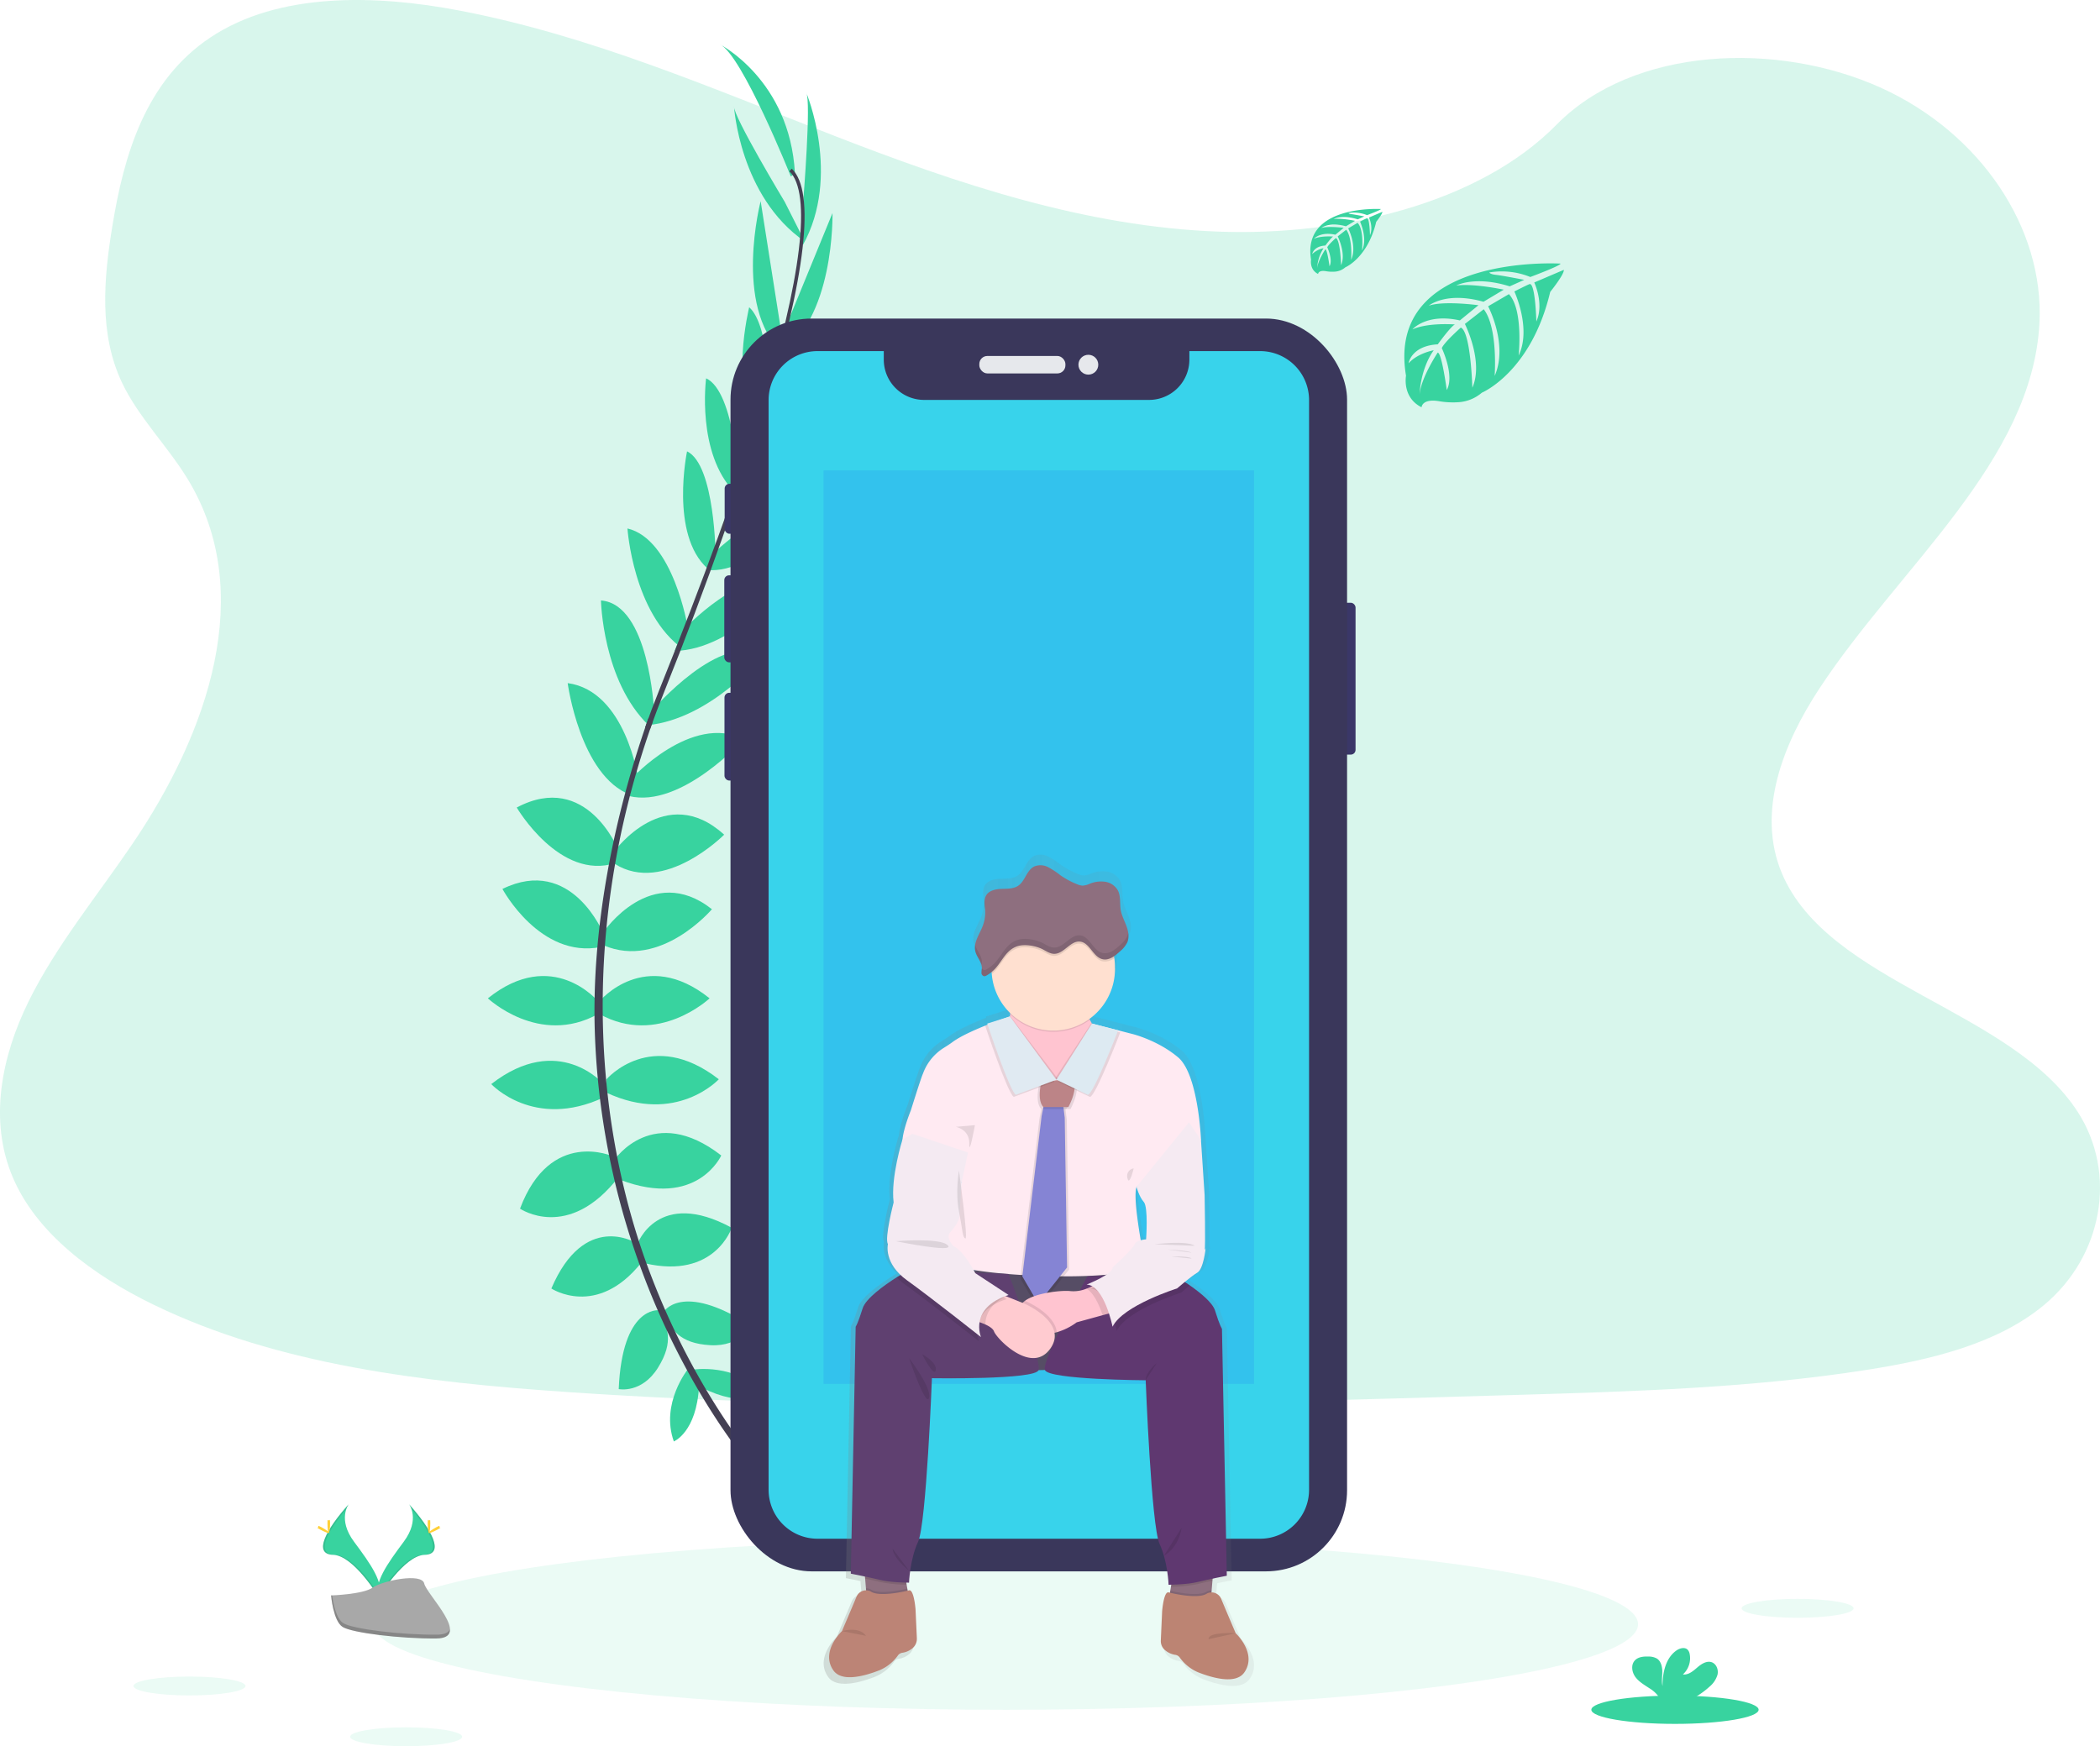 <?xml version="1.0" encoding="UTF-8" standalone="no"?>
<svg
   xmlns:dc="http://purl.org/dc/elements/1.1/"
   xmlns:cc="http://creativecommons.org/ns#"
   xmlns:rdf="http://www.w3.org/1999/02/22-rdf-syntax-ns#"
   xmlns:svg="http://www.w3.org/2000/svg"
   xmlns="http://www.w3.org/2000/svg"
   xmlns:sodipodi="http://sodipodi.sourceforge.net/DTD/sodipodi-0.dtd"
   xmlns:inkscape="http://www.inkscape.org/namespaces/inkscape"
   id="ae7ad495-543d-4c4b-9483-8059c5566fe6"
   data-name="Layer 1"
   width="1009.54"
   height="839.64"
   viewBox="0 0 1009.54 839.64"
   version="1.1"
   sodipodi:docname="bg.svg"
   inkscape:version="0.92.4 5da689c313, 2019-01-14">
  <sodipodi:namedview
     pagecolor="#ffffff"
     bordercolor="#666666"
     borderopacity="1"
     objecttolerance="10"
     gridtolerance="10"
     guidetolerance="10"
     inkscape:pageopacity="0"
     inkscape:pageshadow="2"
     inkscape:window-width="1366"
     inkscape:window-height="709"
     id="namedview256"
     showgrid="false"
     inkscape:zoom="0.56214567"
     inkscape:cx="692.28075"
     inkscape:cy="340.33136"
     inkscape:window-x="0"
     inkscape:window-y="0"
     inkscape:window-maximized="1"
     inkscape:current-layer="ae7ad495-543d-4c4b-9483-8059c5566fe6" />
  <defs
     id="defs9">
    <linearGradient
       id="f9d7795c-47ab-4264-adf8-fc9a284cd87a"
       x1="491.14"
       y1="640.96"
       x2="698.09"
       y2="640.96"
       gradientUnits="userSpaceOnUse">
      <stop
         offset="0"
         stop-color="gray"
         stop-opacity="0.25"
         id="stop2" />
      <stop
         offset="0.54"
         stop-color="gray"
         stop-opacity="0.12"
         id="stop4" />
      <stop
         offset="1"
         stop-color="gray"
         stop-opacity="0.1"
         id="stop6" />
    </linearGradient>
    <filter
       inkscape:collect="always"
       style="color-interpolation-filters:sRGB"
       id="filter4888"
       x="-0.03"
       width="1.06"
       y="-0.03"
       height="1.06">
      <feGaussianBlur
         inkscape:collect="always"
         stdDeviation="0.748"
         id="feGaussianBlur4890" />
    </filter>
  </defs>
  <title
     id="title11">personalization</title>
  <path
     d="M681.78,141.58c-64.72-2.25-126.36-23.14-185.22-46S379.4,47.39,316.23,35.28c-40.63-7.79-87.1-8.89-119.83,12.89-31.51,21-41.69,57.15-47.16,90.73-4.12,25.26-6.54,51.85,4.74,75.49,7.84,16.42,21.74,30.22,31.36,45.95,33.47,54.72,9.81,122.2-26.45,175.63-17,25.07-36.75,49-49.88,75.66s-19.2,57.25-7.71,84.47c11.38,27,38.51,47.24,67.9,61.49,59.69,28.95,130,37.23,198.61,41.92,151.83,10.39,304.46,5.89,456.69,1.39,56.34-1.67,112.92-3.36,168.34-12.07,30.78-4.84,62.55-12.51,84.9-31.05,28.36-23.53,35.39-63.37,16.38-92.88-31.88-49.49-120-61.78-142.31-114.89-12.26-29.24.33-61.8,18.16-88.92,38.24-58.16,102.33-109.19,105.7-175.67,2.32-45.66-28.49-91.39-76.13-113-49.93-22.64-119.18-19.8-156,17.69C805.59,128.71,738.93,143.56,681.78,141.58Z"
     transform="translate(-95.23 -30.18)"
     fill="#38d39f"
     opacity="0.1"
     id="path13"
     style="opacity:0.196" />
  <ellipse
     cx="483.49"
     cy="780.99"
     rx="303.97"
     ry="41.12"
     fill="#38d39f"
     opacity="0.1"
     id="ellipse15" />
  <path
     d="M428.24,688.75s21-3.36,33.6,11.48c0,0-9.24,7.28-29.12-2.8Z"
     transform="translate(-95.23 -30.18)"
     fill="#38d39f"
     id="path17" />
  <path
     d="M426,688.42S412.6,705,419.17,723.27c0,0,10.92-4.37,12.11-26.63Z"
     transform="translate(-95.23 -30.18)"
     fill="#38d39f"
     id="path19" />
  <path
     d="M414,661.31s8.4-15.4,42,6.16c0,0-4.48,10.36-19.32,9.52S417.87,669.43,414,661.31Z"
     transform="translate(-95.23 -30.18)"
     fill="#38d39f"
     id="path21" />
  <path
     d="M411.79,660.2s-17.43-2-19.12,37.9c0,0,11.05,2.3,18.9-10.33S416.17,668.08,411.79,660.2Z"
     transform="translate(-95.23 -30.18)"
     fill="#38d39f"
     id="path23" />
  <path
     d="M401.63,628.38s9.8-27.17,45.37-7.85c0,0-8.12,24.93-41.73,17.09Z"
     transform="translate(-95.23 -30.18)"
     fill="#38d39f"
     id="path25" />
  <path
     d="M390.71,587.77s18.48-27.44,51.25-2c0,0-11.48,25.76-48.45,11.76Z"
     transform="translate(-95.23 -30.18)"
     fill="#38d39f"
     id="path27" />
  <path
     d="M386.79,549.13s21.56-25.2,54,0c0,0-20.45,22.12-54,6.44Z"
     transform="translate(-95.23 -30.18)"
     fill="#38d39f"
     id="path29" />
  <path
     d="M383.43,511.61s21.84-26.33,52.93-1.4c0,0-24.65,23.24-52.93,7.56Z"
     transform="translate(-95.23 -30.18)"
     fill="#38d39f"
     id="path31" />
  <path
     d="M385.39,478.28s23-33.88,52.09-10.92c0,0-24.65,29.13-52.09,17.36Z"
     transform="translate(-95.23 -30.18)"
     fill="#38d39f"
     id="path33" />
  <path
     d="M390.71,439.36s24.36-33.6,52.65-7.84c0,0-28.85,29.12-52.65,14Z"
     transform="translate(-95.23 -30.18)"
     fill="#38d39f"
     id="path35" />
  <path
     d="M398.84,404.57s28.83-31.57,54-19c0,0-30.06,33.53-55.26,27.37Z"
     transform="translate(-95.23 -30.18)"
     fill="#38d39f"
     id="path37" />
  <path
     d="M408.91,371.6s33.33-38.65,52.65-25.77c0,0-24.52,30-55,33.05Z"
     transform="translate(-95.23 -30.18)"
     fill="#38d39f"
     id="path39" />
  <path
     d="M423.46,333.34s29.14-31.58,50.42-23.74c0,0-24.92,32.77-54.33,33.61Z"
     transform="translate(-95.23 -30.18)"
     fill="#38d39f"
     id="path41" />
  <path
     d="M436.64,297.56s32.2-30.24,46.2-24.92c0,0-23.24,33.6-47.6,31.64Z"
     transform="translate(-95.23 -30.18)"
     fill="#38d39f"
     id="path43" />
  <path
     d="M449.52,264.52s27.72-36.12,42.84-33.32c0,0-16.8,32.2-42.84,37Z"
     transform="translate(-95.23 -30.18)"
     fill="#38d39f"
     id="path45" />
  <path
     d="M463.49,220s24.51-27.7,37.74-27.63c0,0-19.34,37-38.74,36.66Z"
     transform="translate(-95.23 -30.18)"
     fill="#38d39f"
     id="path47" />
  <path
     d="M471.78,190.31l23.66-57.68s1.19,52.14-26.68,68.38Z"
     transform="translate(-95.23 -30.18)"
     fill="#38d39f"
     id="path49" />
  <path
     d="M481.38,126.7s3.92-48.16,1.4-52.08c0,0,16.93,40-1.56,73.36Z"
     transform="translate(-95.23 -30.18)"
     fill="#38d39f"
     id="path51" />
  <path
     d="M400.72,627.73s-24.55-15.21-40.43,22c0,0,21.84,14.5,43.31-12.51Z"
     transform="translate(-95.23 -30.18)"
     fill="#38d39f"
     id="path53" />
  <path
     d="M389.93,586.22s-30.1-13.73-44.71,25.12c0,0,23.26,16,47.45-15.3Z"
     transform="translate(-95.23 -30.18)"
     fill="#38d39f"
     id="path55" />
  <path
     d="M385.39,551.44s-21.56-25.2-54,0c0,0,20.44,22.12,54,6.44Z"
     transform="translate(-95.23 -30.18)"
     fill="#38d39f"
     id="path57" />
  <path
     d="M382.7,511.61s-21.85-26.33-52.93-1.4c0,0,24.64,23.24,52.93,7.56Z"
     transform="translate(-95.23 -30.18)"
     fill="#38d39f"
     id="path59" />
  <path
     d="M385.39,479.24s-15.32-37.95-48.62-21.63c0,0,18,33.66,47.27,27.93Z"
     transform="translate(-95.23 -30.18)"
     fill="#38d39f"
     id="path61" />
  <path
     d="M392.64,439.17s-15.22-38.61-49-20.71c0,0,20.68,35.39,47.5,26.68Z"
     transform="translate(-95.23 -30.18)"
     fill="#38d39f"
     id="path63" />
  <path
     d="M402.08,404.77s-6-42.34-33.95-46.13c0,0,5.93,44.64,30.22,53.75Z"
     transform="translate(-95.23 -30.18)"
     fill="#38d39f"
     id="path65" />
  <path
     d="M409.63,371.67s-2.35-51-25.5-52.77c0,0,.78,38.7,22.89,60Z"
     transform="translate(-95.23 -30.18)"
     fill="#38d39f"
     id="path67" />
  <path
     d="M425.87,331.88s-6.91-42.4-29-47.59c0,0,2.74,41.07,26.81,58Z"
     transform="translate(-95.23 -30.18)"
     fill="#38d39f"
     id="path69" />
  <path
     d="M439.26,297.87s-.24-44.18-13.74-50.67c0,0-8.37,40,9.83,56.31Z"
     transform="translate(-95.23 -30.18)"
     fill="#38d39f"
     id="path71" />
  <path
     d="M450.55,264s-1.9-45.5-15.87-51.91c0,0-4.79,36,13.77,54.88Z"
     transform="translate(-95.23 -30.18)"
     fill="#38d39f"
     id="path73" />
  <path
     d="M465.45,223.6s-.09-37-10.07-45.68c0,0-9.92,40.54,4.86,53.12Z"
     transform="translate(-95.23 -30.18)"
     fill="#38d39f"
     id="path75" />
  <path
     d="M470.6,188.49l-9.7-61.59s-13.2,50.47,10.16,72.7Z"
     transform="translate(-95.23 -30.18)"
     fill="#38d39f"
     id="path77" />
  <path
     d="M472.5,127.28s-24.93-41.39-24.41-46c0,0,2.64,43.4,34,65Z"
     transform="translate(-95.23 -30.18)"
     fill="#38d39f"
     id="path79" />
  <path
     d="M475.42,115.06S451.9,56.25,441.26,51.49c0,0,33.6,17.08,36.12,61.89Z"
     transform="translate(-95.23 -30.18)"
     fill="#38d39f"
     id="path81" />
  <path
     d="M462.36,229.35l-1.61-.49c19.85-64.73,24.81-106,13.95-116.34l1.16-1.22C487.36,122.21,482.7,163,462.36,229.35Z"
     transform="translate(-95.23 -30.18)"
     fill="#444053"
     id="path83" />
  <path
     d="M407.7,380.87l-2.37-.84c2.1-5.93,4.37-11.95,6.75-17.89,20.72-51.64,38.36-99.67,49.67-136.55l2.07-1c-11.33,36.95-28.65,86.83-49.4,138.53C412.05,369,409.79,375,407.7,380.87Z"
     transform="translate(-95.23 -30.18)"
     fill="#444053"
     id="path85" />
  <path
     d="M457.79,737.2c-.32-.36-32.5-36.58-54.92-98.44A364.43,364.43,0,0,1,381.17,526c-1.54-48.13,8.56-101.87,25.86-150.68l1.88,2.2c-38.83,109.56-23.4,203.45-2.94,260,22.2,61.29,54,97.13,54.32,97.48Z"
     transform="translate(-95.23 -30.18)"
     fill="#444053"
     id="path87" />
  <rect
     x="642.8"
     y="289.82"
     width="8.86"
     height="73.02"
     rx="2.29"
     ry="2.29"
     fill="#3a3768"
     id="rect89" />
  <rect
     x="348.37"
     y="232.61"
     width="4.97"
     height="24.04"
     rx="2.29"
     ry="2.29"
     fill="#3a3768"
     id="rect91" />
  <rect
     x="348.19"
     y="276.63"
     width="5.6"
     height="41.84"
     rx="2.29"
     ry="2.29"
     fill="#3a3768"
     id="rect93" />
  <rect
     x="348.28"
     y="333.11"
     width="5.33"
     height="42.2"
     rx="2.29"
     ry="2.29"
     fill="#3a3768"
     id="rect95" />
  <rect
     x="351.18"
     y="153.17"
     width="296.4"
     height="602.39"
     rx="38.99"
     ry="38.99"
     fill="#3a3768"
     id="rect97"
     style="fill:#3a375b;fill-opacity:1" />
  <path
     d="M701,199H667v4.09a19.38,19.38,0,0,1-19.39,19.38H539.48a19.38,19.38,0,0,1-19.39-19.38V199H488.26a23.54,23.54,0,0,0-23.54,23.54V746.51a23.54,23.54,0,0,0,23.54,23.54H701a23.54,23.54,0,0,0,23.54-23.54V222.58A23.54,23.54,0,0,0,701,199Z"
     transform="translate(-95.23 -30.18)"
     fill="#38d39f"
     id="path99"
     style="opacity:1;fill:#38d3eb;fill-opacity:1" />
  <rect
     x="470.79"
     y="171.16"
     width="41.39"
     height="8.4"
     rx="3.87"
     ry="3.87"
     fill="#e6e8ec"
     id="rect101" />
  <circle
     cx="523.21"
     cy="175.36"
     r="4.77"
     fill="#e6e8ec"
     id="circle103" />
  <path
     d="M845.43,156.93s-84.2-5.08-74.28,53.92c0,0-2,10.43,7.48,15.16,0,0,.15-4.37,8.64-2.88a39.5,39.5,0,0,0,9.15.44A19.06,19.06,0,0,0,807.6,219h0s23.67-9.78,32.87-48.46c0,0,6.81-8.44,6.54-10.61L832.8,166s4.86,10.25,1,18.77c0,0-.46-18.4-3.19-18-.55.08-7.38,3.55-7.38,3.55s8.35,17.85,2.05,30.83c0,0,2.39-22-4.66-29.54l-10,5.84s9.76,18.44,3.14,33.49c0,0,1.7-23.08-5.25-32.07l-9.06,7.07s9.17,18.17,3.58,30.65c0,0-.73-26.86-5.54-28.89,0,0-7.93,7-9.14,9.86,0,0,6.28,13.2,2.38,20.16,0,0-2.39-17.9-4.35-18,0,0-7.9,11.86-8.72,20,0,0,.34-12.09,6.81-21.12,0,0-7.64,1.31-12.1,6.26,0,0,1.23-8.38,14.05-9.12,0,0,6.53-9,8.27-9.54,0,0-12.74-1.07-20.47,2.36,0,0,6.8-7.91,22.81-4.31l8.95-7.31s-16.78-2.29-23.9.24c0,0,8.19-7,26.31-1.9l9.74-5.82s-14.31-3.08-22.83-2c0,0,9-4.85,25.69.41l7-3.13s-10.48-2.06-13.55-2.39-3.23-1.17-3.23-1.17a36.35,36.35,0,0,1,19.69,2.19S845.68,157.86,845.43,156.93Z"
     transform="translate(-95.23 -30.18)"
     fill="#38d39f"
     id="path105" />
  <path
     d="M759.06,130.69s-38-2.29-33.56,24.37c0,0-.89,4.71,3.38,6.85,0,0,.07-2,3.91-1.31a17.51,17.51,0,0,0,4.13.2,8.56,8.56,0,0,0,5.05-2.08h0s10.7-4.42,14.86-21.9c0,0,3.07-3.81,2.95-4.79l-6.42,2.74s2.19,4.63.47,8.48c0,0-.21-8.31-1.44-8.12-.25,0-3.34,1.61-3.34,1.61s3.78,8.07.93,13.93c0,0,1.08-9.94-2.11-13.35L743.35,140s4.41,8.33,1.42,15.13c0,0,.77-10.43-2.37-14.49l-4.09,3.2s4.14,8.21,1.62,13.85c0,0-.34-12.14-2.51-13.06,0,0-3.58,3.16-4.13,4.46,0,0,2.84,6,1.08,9.11,0,0-1.08-8.09-2-8.13,0,0-3.57,5.36-3.94,9a19.52,19.52,0,0,1,3.08-9.54,10.76,10.76,0,0,0-5.47,2.83s.56-3.79,6.35-4.12c0,0,3-4.07,3.74-4.32,0,0-5.76-.48-9.25,1.07,0,0,3.07-3.57,10.3-1.95l4-3.3s-7.59-1-10.8.11c0,0,3.7-3.16,11.89-.86l4.4-2.63s-6.47-1.39-10.32-.89c0,0,4.07-2.19,11.61.18l3.15-1.41s-4.74-.93-6.13-1.08-1.46-.53-1.46-.53a16.39,16.39,0,0,1,8.9,1S759.18,131.11,759.06,130.69Z"
     transform="translate(-95.23 -30.18)"
     fill="#38d39f"
     id="path107" />
  <rect
     x="395.91"
     y="226.18"
     width="206.95"
     height="439.24"
     opacity="0.1"
     id="rect109"
     style="fill:#0000ff;opacity:0.083" />
  <path
     d="M691.75,818.22s-4.88-11.36-7.06-16.6c-1.23-3-3.31-3.5-4.9-3.43l.09-1,.39-4.73.08-1c3.77-.79,7-1.41,7-1.41L685,668.73s-1-1.28-3.42-9c-1.2-3.85-7-8.58-12.42-12.35-.85-.59-1.68-1.15-2.5-1.69a62.39,62.39,0,0,1,6.21-4.58c3.08-1.79,4.1-12,4.1-12l-.51,1c.51-1,0-27.07,0-27.07l-1.8-27.06s-1.28-32.17-11.28-40.6S640.75,524,640.75,524l-7-1.8h0l-12.9-3.31c-.36-.59-.71-1.21-1-1.86-.13-.25-.25-.51-.37-.77a30.2,30.2,0,0,0,12.75-24.65,29.73,29.73,0,0,0-.39-4.84c0-.3-.11-.61-.17-.91a25.2,25.2,0,0,0,3-2.41,13.63,13.63,0,0,0,3.66-4.49h0a7.57,7.57,0,0,0,.34-1.05c0-.1,0-.2.06-.31s.09-.53.12-.8c0-.1,0-.2,0-.3,0-.29,0-.59,0-.88,0-.07,0-.14,0-.22,0-.33-.05-.66-.1-1a.13.13,0,0,0,0-.06h0a17.21,17.21,0,0,0-.9-3.4c-1-2.58-2.3-5-2.77-7.75-.58-3.25.09-6.8-1.46-9.72a8.67,8.67,0,0,0-6.09-4.19,14.35,14.35,0,0,0-7.52.86,10.7,10.7,0,0,1-3.71,1,7.75,7.75,0,0,1-2.71-.66,40.19,40.19,0,0,1-8.4-4.51,40.22,40.22,0,0,0-6-3.92,8.12,8.12,0,0,0-6.92-.28c-3.7,1.88-4.4,7.12-7.84,9.43-2.37,1.6-5.46,1.44-8.32,1.54s-6.1.81-7.51,3.29c-1,1.72-.76,3.77-.57,5.78l.06.68c0,.24,0,.49.06.73a18.37,18.37,0,0,1-1.13,7.56c-1.38,3.66-4,7.27-3.91,11h0a7.66,7.66,0,0,0,.23,1.76,8.45,8.45,0,0,0,.28.85h0a37.24,37.24,0,0,0,1.85,3.61l.09.16c.07.14.14.28.2.42s.18.38.25.57.08.19.11.28.13.37.18.56a5.36,5.36,0,0,1,.21,1.74,16.2,16.2,0,0,0-.19,2.29,1.68,1.68,0,0,0,1.34,1.63,2.23,2.23,0,0,0,1.16-.36,18.57,18.57,0,0,0,2.55-1.75c0,.32,0,.64.06,1a30.26,30.26,0,0,0,9.09,18.83c0,.31,0,.63-.07,1s-.05.72-.07,1.09h0l-11.2,3.52s.06.2.18.54l-1.18.47h0c-5.81,2.35-12.28,5.27-15.9,7.92-1.6,1.16-3.06,2.11-4.37,2.9a25,25,0,0,0-10.36,12.55l-.15.38c-1,2.29-5.9,17.87-5.9,17.87s-3.59,8.68-4.11,14.3c0,0-5.9,18.63-4.36,30.89,0,0-4.62,17.62-2.82,20.42,0,0-1.84,7.58,6.24,15.21-.59.36-1.23.75-1.9,1.18-6.26,3.94-15.29,10.33-16.83,15.26-2.39,7.67-3.42,9-3.42,9L501.88,789s3.23.62,7,1.4l.08,1,.39,4.72.09,1c-1.59-.07-3.67.48-4.9,3.44-2.19,5.23-7,16.58-7,16.58s-10.77,10-4.24,19.28a6.68,6.68,0,0,0,1,1.16c4.69,4.26,14.69,1.53,21.8-1.25a21.26,21.26,0,0,0,9-7.26,3.42,3.42,0,0,1,2.4-1.33,9.8,9.8,0,0,0,4.47-1.95,6,6,0,0,0,2.46-5,.76.76,0,0,1,0-.15l-.63-14.23s-.77-9.94-3.22-9.3l-.63.15-.17-1h0l-.33-1.93-.17-1,1.36,0s.34-11.24,4.45-20.08S541.9,693,541.9,693s50.87.83,52.57-3.94v0c1,0,2.09,0,3.13-.07,1.71,4.77,49.72,5,49.72,5s2.73,71.49,6.83,80.34a40.82,40.82,0,0,1,2.15,5.86h0a65.41,65.41,0,0,1,2.31,14.21l1.36,0-.18,1-.33,1.92-.17,1-.65-.15c-2.43-.63-3.2,9.31-3.2,9.31l-.65,14.32a5.81,5.81,0,0,0,2.38,5,10,10,0,0,0,4.55,2,3.34,3.34,0,0,1,2.4,1.32,21.32,21.32,0,0,0,9,7.26c7.68,3,18.72,5.93,22.82.1C702.52,828.18,691.75,818.22,691.75,818.22ZM562.45,639.88v0l.12,0ZM642.8,599s1.29,4.85,3.59,7.4,1.16,18.39,1.16,18.39a14.2,14.2,0,0,0-2.68.43C643.1,614.69,641.47,603,642.8,599Z"
     transform="translate(-95.23 -30.18)"
     fill="url(#f9d7795c-47ab-4264-adf8-fc9a284cd87a)"
     id="path111" />
  <polygon
     points="436.96 768.43 416.85 770.43 416.29 763.7 415.9 759.07 415.35 752.3 434.35 753.3 435.86 761.99 436.18 763.88 436.19 763.88 436.96 768.43"
     fill="#8e6f7f"
     id="polygon113" />
  <polygon
     points="583.41 753.31 582.86 760.07 582.48 764.7 581.91 771.43 561.79 769.43 562.59 764.88 562.9 763 564.41 754.31 583.41 753.31"
     fill="#8e6f7f"
     id="polygon115" />
  <path
     d="M657.33,686.1l-59.8,2.81q-4.08.2-8.16,0l-57.13-2.8V640.85H657.33Z"
     transform="translate(-95.23 -30.18)"
     fill="#5f5570"
     id="path117" />
  <path
     d="M657.33,686.1l-59.8,2.81q-4.08.2-8.16,0l-57.13-2.8V640.85H657.33Z"
     transform="translate(-95.23 -30.18)"
     opacity="0.1"
     id="path119" />
  <path
     d="M580.75,518.91s-19.92,6.69-27.42,12.19c-1.56,1.14-3,2.08-4.26,2.85A24.4,24.4,0,0,0,539,546.23c-.05.14-.1.26-.15.37-1,2.25-5.75,17.5-5.75,17.5s-3.5,8.5-4,14,28.5,20.25,28.5,20.25-14,30.5-7.75,38.25,97.5,11.5,95.5,0-5.5-30.5-3.75-35.75l31-22.5s-1.25-31.5-11-39.75-22-11.25-22-11.25l-19.41-5s-6.84,17-14.34,19.25S581.92,533.46,580.75,518.91Z"
     transform="translate(-95.23 -30.18)"
     fill="#eaeaf2"
     id="path121"
     style="fill:#ffeaf2;fill-opacity:1" />
  <path
     d="M608.73,547.54s-8.46,7.06-12.9,0c0,0-4,11.94,0,15.94l-.15.81-.71,3.56-9.26,77L593.33,658,607.2,640.6l-1.12-72-.5-4.13-.12-1h2.37S614.12,552.6,608.73,547.54Z"
     transform="translate(-95.23 -30.18)"
     opacity="0.1"
     id="path123" />
  <path
     d="M610.73,547.54s-8.46,7.06-12.9,0c0,0-4,11.94,0,15.94l-.15.81-.71,3.56-9.26,77L595.33,658,609.2,640.6l-1.12-72-.5-4.13-.12-1h2.37S616.12,552.6,610.73,547.54Z"
     transform="translate(-95.23 -30.18)"
     opacity="0.1"
     id="path125" />
  <polygon
     points="512.97 609.43 499.1 626.8 491.46 613.72 500.73 536.68 501.44 533.12 501.6 532.3 502.85 529.06 511.23 532.3 511.35 533.3 511.85 537.43 512.97 609.43"
     fill="#bc8487"
     id="polygon127"
     style="fill:#8584d4;fill-opacity:1" />
  <path
     d="M531.09,792.16a67.93,67.93,0,0,1-12.85-1.31c-2.09-.52-4.71-1.1-7.1-1.61l-.56-6.77,19,1Z"
     transform="translate(-95.23 -30.18)"
     opacity="0.1"
     id="path129" />
  <path
     d="M594.48,689c-1.66,4.67-51.24,3.85-51.24,3.85s-2.66,70-6.66,78.67-4.34,19.66-4.34,19.66-8.66,0-14-1.33-14-3-14-3l2.34-118.75s1-1.25,3.33-8.76c1.5-4.83,10.3-11.09,16.39-15,3.4-2.14,5.94-3.54,5.94-3.54l29.58,1.2,18.26.74S596.15,684.33,594.48,689Z"
     transform="translate(-95.23 -30.18)"
     fill="#5f5570"
     id="path131"
     style="fill:#5f4070;fill-opacity:1" />
  <path
     d="M532.2,798.6l-20.12,2-.57-6.73a6,6,0,0,1,2.19.48c3.67,2.64,14.16.54,17.71-.3h0Z"
     transform="translate(-95.23 -30.18)"
     opacity="0.1"
     id="path133" />
  <path
     d="M536,818.05a5.87,5.87,0,0,1-2.41,4.89,9.55,9.55,0,0,1-4.35,1.91,3.25,3.25,0,0,0-2.33,1.3,20.87,20.87,0,0,1-8.8,7.11c-6.93,2.72-16.68,5.39-21.25,1.22a6.32,6.32,0,0,1-1-1.13c-6.37-9.12,4.13-18.88,4.13-18.88s4.74-11.12,6.87-16.24a5,5,0,0,1,6.87-2.88c4,2.88,16.13.12,18.5-.49s3.13,9.11,3.13,9.11L536,817.9A.76.76,0,0,0,536,818.05Z"
     transform="translate(-95.23 -30.18)"
     fill="#bc8487"
     id="path135"
     style="fill:#bc8476;fill-opacity:1" />
  <path
     d="M678.65,783.48l-.56,6.76c-2.39.51-5,1.09-7.11,1.61a68.11,68.11,0,0,1-12.84,1.32l1.51-8.69Z"
     transform="translate(-95.23 -30.18)"
     opacity="0.1"
     id="path137" />
  <path
     d="M685,787.85s-8.66,1.67-14,3-14,1.33-14,1.33-.33-11-4.33-19.66S646,693.85,646,693.85s-46.78-.27-48.45-4.94,20.39-45,20.39-45l13.45-.7L657,641.85s5,2.72,10.24,6.39,10.93,8.33,12.1,12.1c2.33,7.51,3.33,8.76,3.33,8.76Z"
     transform="translate(-95.23 -30.18)"
     fill="#5f5570"
     id="path139"
     style="fill:#5f3870;fill-opacity:1" />
  <path
     d="M677.71,794.87l-.56,6.73-20.13-2,.8-4.55c3.55.85,14,2.94,17.7.3A6,6,0,0,1,677.71,794.87Z"
     transform="translate(-95.23 -30.18)"
     opacity="0.1"
     id="path141" />
  <path
     d="M675.52,796.35a5,5,0,0,1,6.88,2.88c2.12,5.12,6.87,16.25,6.87,16.25s10.5,9.75,4.13,18.87c-4,5.72-14.76,2.85-22.24-.09a20.74,20.74,0,0,1-8.8-7.11,3.26,3.26,0,0,0-2.34-1.3,9.81,9.81,0,0,1-4.44-2,5.72,5.72,0,0,1-2.31-4.88l.63-14s.75-9.73,3.12-9.12S671.52,799.23,675.52,796.35Z"
     transform="translate(-95.23 -30.18)"
     fill="#bc8487"
     id="path143"
     style="fill:#bc8473;fill-opacity:1" />
  <path
     d="M623.83,527.35l-20.19,21.4-.56.6-.73-.43c-4.22-2.5-25.33-15.24-23.52-19.07,1-2.18,1.59-6.72,1.9-10.63,0-.47.06-.93.1-1.38.2-3.09.25-5.49.25-5.49s38-6.5,36.5,0c-.61,2.63.3,5.59,1.59,8.18.38.75.8,1.46,1.21,2.13A33,33,0,0,0,623.83,527.35Z"
     transform="translate(-95.23 -30.18)"
     fill="#ffc4d0"
     id="path145" />
  <path
     d="M619.17,520.53a29.65,29.65,0,0,1-38.34-2.69c.2-3.09.25-5.49.25-5.49s38-6.5,36.5,0C617,515,617.88,517.94,619.17,520.53Z"
     transform="translate(-95.23 -30.18)"
     opacity="0.1"
     id="path147" />
  <path
     d="M631.24,495.64A29.67,29.67,0,0,1,572,498.46q-.12-1.4-.12-2.82a29.67,29.67,0,1,1,59.33,0Z"
     transform="translate(-95.23 -30.18)"
     fill="#ffc4d0"
     id="path149"
     style="filter:url(#filter4888);fill:#ffe0d0;fill-opacity:1" />
  <path
     d="M630.87,490.9a7.1,7.1,0,0,1-5.58,1.51c-4.58-1-6.15-8-10.83-8.48s-7.79,6-12.53,5.87c-2-.05-3.8-1.36-5.64-2.27-3.22-1.59-8.52-2.56-12-1.36-5.23,1.79-7,6.63-10.34,10.48a15.25,15.25,0,0,1-1.87,1.81q-.12-1.4-.12-2.82a29.67,29.67,0,0,1,59-4.74Z"
     transform="translate(-95.23 -30.18)"
     opacity="0.1"
     id="path151" />
  <path
     d="M596.29,486.54c1.84.9,3.6,2.22,5.64,2.27,4.73.12,7.82-6.39,12.52-5.88s6.25,7.45,10.85,8.48c3.09.7,6-1.61,8.31-3.76a13.23,13.23,0,0,0,3.57-4.39c1-2.48.48-5.34-.45-7.86s-2.24-4.94-2.7-7.59c-.56-3.18.09-6.66-1.42-9.52a8.43,8.43,0,0,0-5.94-4.1,14,14,0,0,0-7.33.83,10.37,10.37,0,0,1-3.61,1,7.64,7.64,0,0,1-2.65-.65,39.13,39.13,0,0,1-8.18-4.41,38.35,38.35,0,0,0-5.83-3.84,7.86,7.86,0,0,0-6.74-.27c-3.6,1.84-4.29,7-7.64,9.23-2.31,1.56-5.32,1.4-8.1,1.51s-6,.78-7.32,3.21c-1.18,2.09-.59,4.66-.44,7.05a18.1,18.1,0,0,1-1.11,7.4c-1.55,4.14-4.7,8.22-3.58,12.5.73,2.81,3.25,5.14,3.1,8a15.25,15.25,0,0,0-.19,2.23,1.65,1.65,0,0,0,1.31,1.6,2,2,0,0,0,1.12-.36,16.72,16.72,0,0,0,4.41-3.57c3.38-3.86,5.13-8.69,10.36-10.48C587.78,484,593.07,484.94,596.29,486.54Z"
     transform="translate(-95.23 -30.18)"
     fill="#8e6f7f"
     id="path153" />
  <path
     d="M630.7,661.1l-5.4,1.47L612.83,666a30.13,30.13,0,0,1-9.59,4.77c-7.63,1.93-12.56-2.27-16.66-8.77-1.65-2.6-.82-4.68,1.34-6.31,5.2-3.93,18.06-5.21,22-4.69a16.46,16.46,0,0,0,7.59-1.18,29.4,29.4,0,0,0,4.91-2.32Z"
     transform="translate(-95.23 -30.18)"
     fill="#ffc4d0"
     id="path155" />
  <path
     d="M630.7,661.1l-5.4,1.47c-1.55-4.67-4.1-10.53-7.75-12.78a29.4,29.4,0,0,0,4.91-2.32Z"
     transform="translate(-95.23 -30.18)"
     opacity="0.1"
     id="path157" />
  <path
     d="M667.22,648.24c-2.24,1.81-4.14,3.46-4.14,3.46s-26,8.15-31,18.4c0,0-4-20-12.5-20.25,0,0,9.15-3.59,11.79-6.66L657,641.85S662,644.57,667.22,648.24Z"
     transform="translate(-95.23 -30.18)"
     opacity="0.1"
     id="path159" />
  <path
     d="M666.83,569.85l5.75,8.5,1.75,26.5s.5,25.5,0,26.5l.5-1s-1,10-4,11.75-9.75,7.6-9.75,7.6-26,8.15-31,18.4c0,0-4-20-12.5-20.25,0,0,12.75-5,12.5-8.25,0,0,9.75-8.75,10.5-11s5.62-2.5,5.62-2.5,1.13-15.5-1.12-18-3.5-7.25-3.5-7.25Z"
     transform="translate(-95.23 -30.18)"
     fill="#eaeaf2"
     id="path161"
     style="fill:#f5eaf2;fill-opacity:1" />
  <path
     d="M603.24,670.74c-7.63,1.93-12.56-2.27-16.66-8.77-1.65-2.6-.82-4.68,1.34-6.31l.78.31S602.45,661.93,603.24,670.74Z"
     transform="translate(-95.23 -30.18)"
     opacity="0.1"
     id="path163" />
  <path
     d="M600.08,678.73c-9,12.5-25.75-4.88-27-8.38-.45-1.27-2.16-2.4-4.13-3.31a44.58,44.58,0,0,0-7.75-2.57l14.88-12.12,2.85,1.14L587.7,657S609.08,666.23,600.08,678.73Z"
     transform="translate(-95.23 -30.18)"
     fill="#ffc4d0"
     id="path165"
     style="fill:#ffcbd0;fill-opacity:1" />
  <path
     d="M578.93,653.49c-8.2,3.9-9.95,9.51-10,13.55a44.58,44.58,0,0,0-7.75-2.57l14.88-12.12Z"
     transform="translate(-95.23 -30.18)"
     opacity="0.1"
     id="path167" />
  <path
     d="M565.83,675.1s-24-19-35.5-27.25a28.12,28.12,0,0,1-4-3.46c3.4-2.14,5.94-3.54,5.94-3.54l29.58,1.2c.79,1.37,1.26,2.3,1.26,2.3l16,10.5C559.83,661.1,565.83,675.1,565.83,675.1Z"
     transform="translate(-95.23 -30.18)"
     opacity="0.1"
     id="path169" />
  <path
     d="M533.83,575.35l-4.75,2.75s-5.75,18.25-4.25,30.25c0,0-4.5,17.25-2.75,20,0,0-2.25,9.25,9.25,17.5s35.5,27.25,35.5,27.25-6-14,13.25-20.25l-16-10.5s-5.37-10.66-10.5-13c0,0-4-4-1.5-6.75s4.5-5.75,4.5-8.5,1-15.75,1-15.75l3-14Z"
     transform="translate(-95.23 -30.18)"
     fill="#eaeaf2"
     id="path171"
     style="fill:#f4eaf2;fill-opacity:1" />
  <path
     d="M606.58,563.47h-9.75a1.29,1.29,0,0,1-.16-.18l.16-.82,1.25-3.24,8.38,3.24Z"
     transform="translate(-95.23 -30.18)"
     opacity="0.1"
     id="path173" />
  <path
     d="M609.73,546.54s-8.46,7.06-12.9,0c0,0-4,11.94,0,15.94h12S615.12,551.6,609.73,546.54Z"
     transform="translate(-95.23 -30.18)"
     fill="#bc8487"
     id="path175" />
  <path
     d="M621.17,523.35l12.6,3.25s-11.94,31-14.57,31l-15.12-7.25Z"
     transform="translate(-95.23 -30.18)"
     opacity="0.1"
     id="path177" />
  <path
     d="M623.83,527.35l-20.19,21.4-.56.6-.73-.43L620,522l.43.71A33,33,0,0,0,623.83,527.35Z"
     transform="translate(-95.23 -30.18)"
     opacity="0.1"
     id="path179" />
  <path
     d="M620.17,522.35l12.6,3.25s-11.94,31-14.57,31l-15.12-7.25Z"
     transform="translate(-95.23 -30.18)"
     fill="#eaeaf2"
     id="path181"
     style="fill:#ddeaf2;fill-opacity:1" />
  <path
     d="M579.75,519.91l-10.92,3.44s10.75,32.5,13.75,34.25l19.5-7.25Z"
     transform="translate(-95.23 -30.18)"
     opacity="0.1"
     id="path183" />
  <path
     d="M603.64,548.75l-.56.6s-26.25-15.25-24.25-19.5c1-2.18,1.59-6.72,1.9-10.63l0-.61Z"
     transform="translate(-95.23 -30.18)"
     opacity="0.1"
     id="path185" />
  <path
     d="M580.75,518.91l-10.92,3.44s10.75,32.5,13.75,34.25l19.5-7.25Z"
     transform="translate(-95.23 -30.18)"
     fill="#eaeaf2"
     id="path187"
     style="fill:#e0eaf2;fill-opacity:1" />
  <path
     d="M554.74,572s6.58,1.17,6.46,8,2.71-8.83,2.71-8.83Z"
     transform="translate(-95.23 -30.18)"
     opacity="0.1"
     id="path189" />
  <path
     d="M556.24,593s-1.83,10.33,0,19.67,1.67,12.5,3.09,13S556.24,593,556.24,593Z"
     transform="translate(-95.23 -30.18)"
     opacity="0.1"
     id="path191" />
  <path
     d="M640.24,592a3.62,3.62,0,0,0-3,4.67C638.08,600.85,640.24,592,640.24,592Z"
     transform="translate(-95.23 -30.18)"
     opacity="0.1"
     id="path193" />
  <path
     d="M525.91,627s21.43-1.83,25,2S525.91,627,525.91,627Z"
     transform="translate(-95.23 -30.18)"
     opacity="0.1"
     id="path195" />
  <path
     d="M650.24,628.45s15.67-1.93,19.34.74"
     transform="translate(-95.23 -30.18)"
     opacity="0.1"
     id="path197" />
  <path
     d="M656.58,631s9.33.33,11.5,1.5"
     transform="translate(-95.23 -30.18)"
     opacity="0.1"
     id="path199" />
  <path
     d="M658.41,634.35s8.5-.33,9.67,1"
     transform="translate(-95.23 -30.18)"
     opacity="0.1"
     id="path201" />
  <path
     d="M538.54,681.35s7.28,3.79,6.54,7.66S538.54,681.35,538.54,681.35Z"
     transform="translate(-95.23 -30.18)"
     opacity="0.1"
     id="path203" />
  <path
     d="M532.24,683.19s11.11,14.41,9.6,19.16S532.24,683.19,532.24,683.19Z"
     transform="translate(-95.23 -30.18)"
     opacity="0.1"
     id="path205" />
  <path
     d="M651.33,685.58s-5.5,4.53-5.35,8.27"
     transform="translate(-95.23 -30.18)"
     opacity="0.1"
     id="path207" />
  <path
     d="M524.33,774.85s0,4.25,7.87,10.5"
     transform="translate(-95.23 -30.18)"
     opacity="0.1"
     id="path209" />
  <path
     d="M663.24,764.85s-.84,8.84-8.5,13.42"
     transform="translate(-95.23 -30.18)"
     opacity="0.1"
     id="path211" />
  <g
     opacity="0.1"
     id="g219">
    <path
       d="M568.83,464.81c0-.69-.12-1.4-.18-2.1a20.17,20.17,0,0,0,.14,4.58A18.64,18.64,0,0,0,568.83,464.81Z"
       transform="translate(-95.23 -30.18)"
       id="path213" />
    <path
       d="M567.24,492.75c.15-2.9-2.37-5.23-3.1-8a2.7,2.7,0,0,1-.08-.41,7.71,7.71,0,0,0,.08,3.41c.59,2.29,2.37,4.25,2.93,6.47C567.12,493.7,567.22,493.23,567.24,492.75Z"
       transform="translate(-95.23 -30.18)"
       id="path215" />
    <path
       d="M637.18,480.26a13.33,13.33,0,0,1-3.57,4.39c-2.33,2.15-5.22,4.46-8.31,3.76-4.59-1-6.17-8-10.85-8.48s-7.79,6-12.52,5.87c-2-.05-3.8-1.36-5.64-2.27-3.22-1.59-8.51-2.56-12-1.36-5.23,1.79-7,6.63-10.36,10.48a16.87,16.87,0,0,1-4.4,3.58,2.12,2.12,0,0,1-1.13.35,1.39,1.39,0,0,1-1.12-.9v.07a15.39,15.39,0,0,0-.19,2.24,1.65,1.65,0,0,0,1.31,1.59,2.12,2.12,0,0,0,1.13-.35,16.87,16.87,0,0,0,4.4-3.58c3.38-3.85,5.13-8.69,10.36-10.48,3.53-1.2,8.82-.23,12,1.36,1.84.91,3.6,2.22,5.64,2.27,4.73.12,7.82-6.39,12.52-5.87s6.26,7.44,10.85,8.48c3.09.7,6-1.61,8.31-3.76a13.33,13.33,0,0,0,3.57-4.39,8.44,8.44,0,0,0,.43-4.54A7.07,7.07,0,0,1,637.18,480.26Z"
       transform="translate(-95.23 -30.18)"
       id="path217" />
  </g>
  <path
     d="M500,814.48s8.17-2.52,11.56,2.26"
     transform="translate(-95.23 -30.18)"
     opacity="0.1"
     id="path221" />
  <path
     d="M689.27,815.48s-13.53-.79-13,2.87"
     transform="translate(-95.23 -30.18)"
     opacity="0.1"
     id="path223" />
  <ellipse
     cx="864.17"
     cy="773.34"
     rx="26.93"
     ry="4.55"
     fill="#38d39f"
     opacity="0.1"
     id="ellipse225" />
  <ellipse
     cx="91.09"
     cy="810.68"
     rx="26.93"
     ry="4.55"
     fill="#38d39f"
     opacity="0.1"
     id="ellipse227" />
  <ellipse
     cx="195.26"
     cy="835.09"
     rx="26.93"
     ry="4.55"
     fill="#38d39f"
     opacity="0.1"
     id="ellipse229" />
  <ellipse
     cx="805.22"
     cy="822.1"
     rx="40.21"
     ry="6.8"
     fill="#38d39f"
     id="ellipse231" />
  <path
     d="M917.08,841.16a11.71,11.71,0,0,0,3.83-5.79c.5-2.29-.48-5-2.68-5.89-2.46-.94-5.09.77-7.08,2.49s-4.28,3.69-6.89,3.32a10.48,10.48,0,0,0,3.25-9.81,4.13,4.13,0,0,0-.91-2c-1.36-1.46-3.84-.84-5.47.32-5.2,3.65-6.65,10.72-6.68,17.07-.53-2.29-.08-4.68-.1-7s-.65-5-2.64-6.23a7.94,7.94,0,0,0-4-.94c-2.34-.09-4.94.15-6.54,1.86-2,2.12-1.46,5.68.26,8s4.35,3.81,6.77,5.42a15,15,0,0,1,4.83,4.61,4.16,4.16,0,0,1,.36.83H908A41.06,41.06,0,0,0,917.08,841.16Z"
     transform="translate(-95.23 -30.18)"
     fill="#38d39f"
     id="path233" />
  <path
     d="M291.88,753.45s5.5,7.19-2.53,18-14.65,20-12,26.77c0,0,12.12-20.15,22-20.43S302.73,765.57,291.88,753.45Z"
     transform="translate(-95.23 -30.18)"
     fill="#38d39f"
     id="path235" />
  <path
     d="M291.88,753.45a8.83,8.83,0,0,1,1.12,2.26c9.62,11.3,14.75,21.85,5.5,22.11-8.61.25-18.94,15.65-21.42,19.54.08.3.18.59.29.89,0,0,12.12-20.15,22-20.43S302.73,765.57,291.88,753.45Z"
     transform="translate(-95.23 -30.18)"
     opacity="0.1"
     id="path237" />
  <path
     d="M302.09,762.61c0,2.53-.28,4.58-.63,4.58s-.63-2.05-.63-4.58.35-1.34.7-1.34S302.09,760.08,302.09,762.61Z"
     transform="translate(-95.23 -30.18)"
     fill="#ffd037"
     id="path239" />
  <path
     d="M305.6,765.63c-2.22,1.21-4.16,1.94-4.32,1.63s1.49-1.54,3.71-2.75,1.35-.33,1.51,0S307.82,764.42,305.6,765.63Z"
     transform="translate(-95.23 -30.18)"
     fill="#ffd037"
     id="path241" />
  <path
     d="M262.87,753.45s-5.5,7.19,2.53,18,14.65,20,12,26.77c0,0-12.11-20.15-22-20.43S252,765.57,262.87,753.45Z"
     transform="translate(-95.23 -30.18)"
     fill="#38d39f"
     id="path243" />
  <path
     d="M262.87,753.45a9,9,0,0,0-1.13,2.26c-9.62,11.3-14.74,21.85-5.5,22.11,8.62.25,18.95,15.65,21.43,19.54a7.76,7.76,0,0,1-.3.89s-12.11-20.15-22-20.43S252,765.57,262.87,753.45Z"
     transform="translate(-95.23 -30.18)"
     opacity="0.1"
     id="path245" />
  <path
     d="M252.65,762.61c0,2.53.29,4.58.64,4.58s.63-2.05.63-4.58-.35-1.34-.7-1.34S252.65,760.08,252.65,762.61Z"
     transform="translate(-95.23 -30.18)"
     fill="#ffd037"
     id="path247" />
  <path
     d="M249.15,765.63c2.22,1.21,4.15,1.94,4.32,1.63s-1.5-1.54-3.72-2.75-1.34-.33-1.51,0S246.93,764.42,249.15,765.63Z"
     transform="translate(-95.23 -30.18)"
     fill="#ffd037"
     id="path249" />
  <path
     d="M254.4,797.31s15.36-.48,20-3.77,23.63-7.24,24.77-1.95,23.09,26.29,5.75,26.43-40.3-2.7-44.92-5.51S254.4,797.31,254.4,797.31Z"
     transform="translate(-95.23 -30.18)"
     fill="#a8a8a8"
     id="path251" />
  <path
     d="M305.22,816.18c-17.34.14-40.3-2.7-44.92-5.51-3.51-2.15-4.92-9.84-5.39-13.38l-.51,0s1,12.38,5.59,15.2,27.58,5.65,44.92,5.51c5,0,6.73-1.82,6.64-4.46C310.85,815.16,308.94,816.15,305.22,816.18Z"
     transform="translate(-95.23 -30.18)"
     opacity="0.2"
     id="path253" />
</svg>
